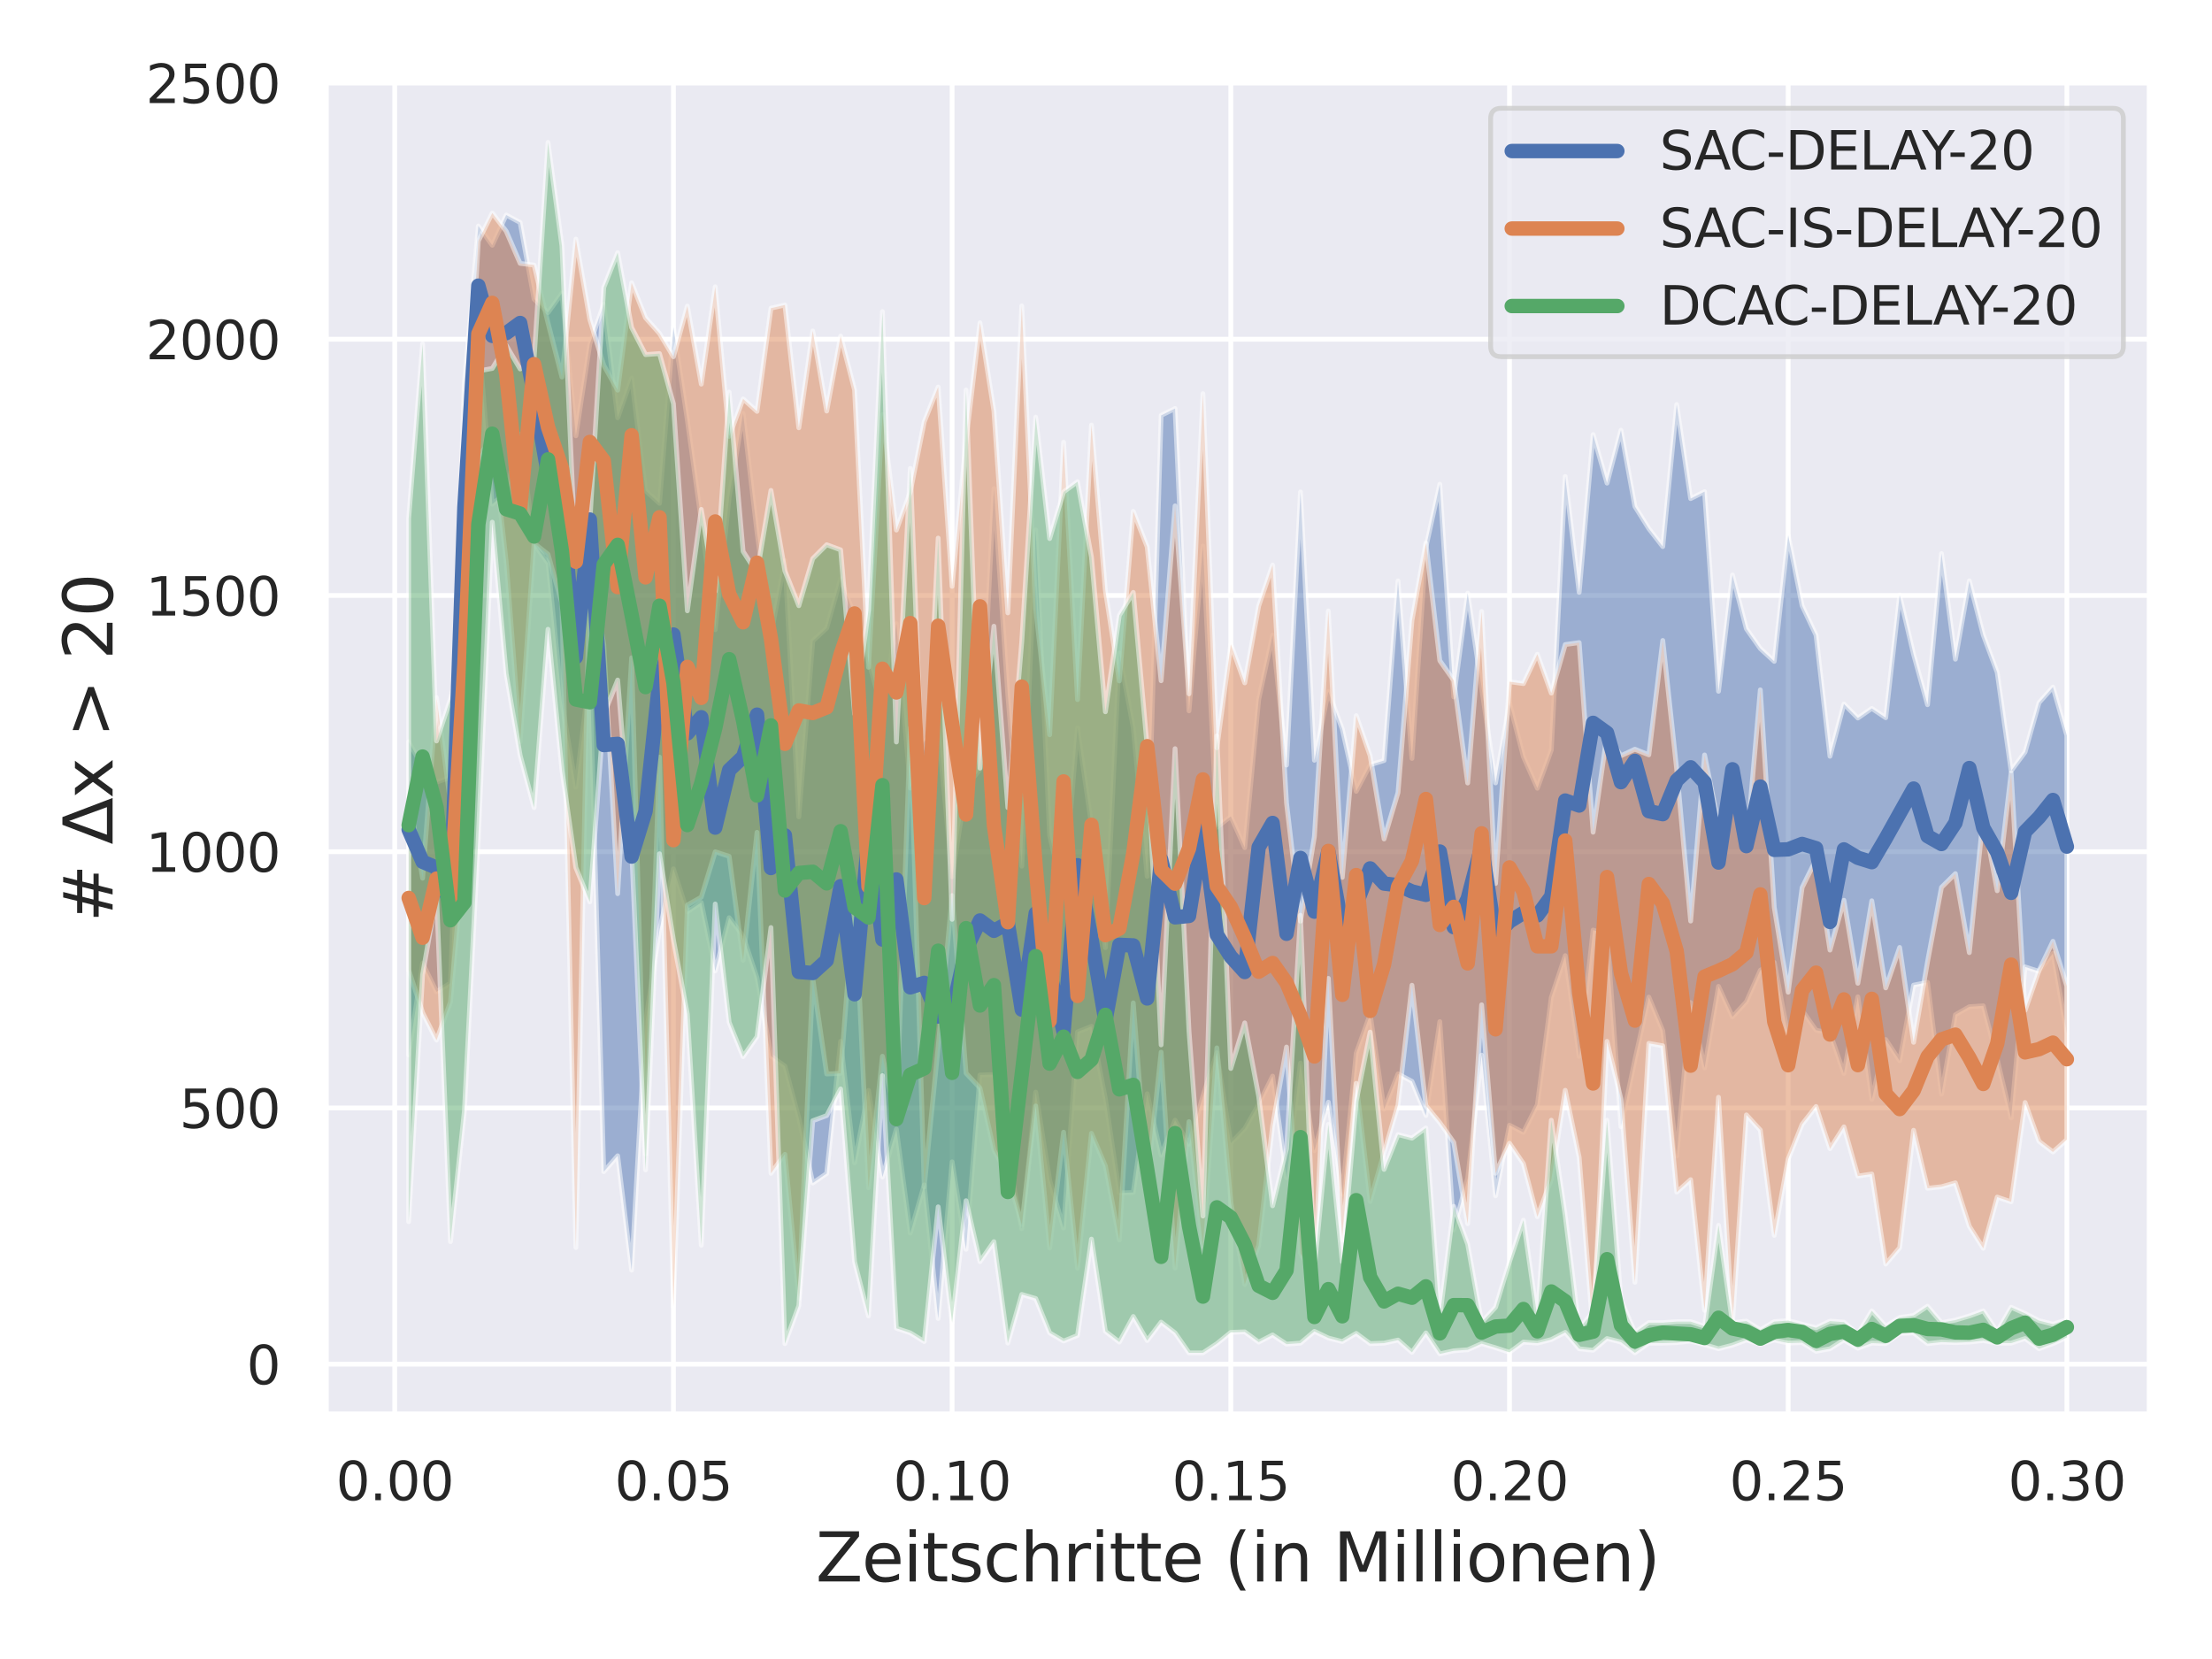 <?xml version="1.0" encoding="utf-8" standalone="no"?>
<!DOCTYPE svg PUBLIC "-//W3C//DTD SVG 1.1//EN"
  "http://www.w3.org/Graphics/SVG/1.1/DTD/svg11.dtd">
<svg xmlns:xlink="http://www.w3.org/1999/xlink" width="460.8pt" height="345.6pt" viewBox="0 0 460.8 345.6" xmlns="http://www.w3.org/2000/svg" version="1.1">
 <defs>
  <style type="text/css">*{stroke-linejoin: round; stroke-linecap: butt}</style>
 </defs>
 <g id="figure_1">
  <g id="patch_1">
   <path d="M 0 345.6 
L 460.8 345.6 
L 460.8 0 
L 0 0 
z
" style="fill: #ffffff"/>
  </g>
  <g id="axes_1">
   <g id="patch_2">
    <path d="M 67.86 294.66 
L 447.84 294.66 
L 447.84 17.055 
L 67.86 17.055 
z
" style="fill: #eaeaf2"/>
   </g>
   <g id="matplotlib.axis_1">
    <g id="xtick_1">
     <g id="line2d_1">
      <path d="M 82.229 294.66 
L 82.229 17.055 
" clip-path="url(#pa37bdca8e1)" style="fill: none; stroke: #ffffff; stroke-linecap: round"/>
     </g>
     <g id="text_1">
      <!-- 0.00 -->
      <g style="fill: #262626" transform="translate(69.983 312.518)scale(0.11 -0.11)">
       <defs>
        <path id="DejaVuSans-30" d="M 2034 4250 
Q 1547 4250 1301 3770 
Q 1056 3291 1056 2328 
Q 1056 1369 1301 889 
Q 1547 409 2034 409 
Q 2525 409 2770 889 
Q 3016 1369 3016 2328 
Q 3016 3291 2770 3770 
Q 2525 4250 2034 4250 
z
M 2034 4750 
Q 2819 4750 3233 4129 
Q 3647 3509 3647 2328 
Q 3647 1150 3233 529 
Q 2819 -91 2034 -91 
Q 1250 -91 836 529 
Q 422 1150 422 2328 
Q 422 3509 836 4129 
Q 1250 4750 2034 4750 
z
" transform="scale(0.016)"/>
        <path id="DejaVuSans-2e" d="M 684 794 
L 1344 794 
L 1344 0 
L 684 0 
L 684 794 
z
" transform="scale(0.016)"/>
       </defs>
       <use xlink:href="#DejaVuSans-30"/>
       <use xlink:href="#DejaVuSans-2e" x="63.623"/>
       <use xlink:href="#DejaVuSans-30" x="95.41"/>
       <use xlink:href="#DejaVuSans-30" x="159.033"/>
      </g>
     </g>
    </g>
    <g id="xtick_2">
     <g id="line2d_2">
      <path d="M 140.286 294.66 
L 140.286 17.055 
" clip-path="url(#pa37bdca8e1)" style="fill: none; stroke: #ffffff; stroke-linecap: round"/>
     </g>
     <g id="text_2">
      <!-- 0.05 -->
      <g style="fill: #262626" transform="translate(128.039 312.518)scale(0.11 -0.11)">
       <defs>
        <path id="DejaVuSans-35" d="M 691 4666 
L 3169 4666 
L 3169 4134 
L 1269 4134 
L 1269 2991 
Q 1406 3038 1543 3061 
Q 1681 3084 1819 3084 
Q 2600 3084 3056 2656 
Q 3513 2228 3513 1497 
Q 3513 744 3044 326 
Q 2575 -91 1722 -91 
Q 1428 -91 1123 -41 
Q 819 9 494 109 
L 494 744 
Q 775 591 1075 516 
Q 1375 441 1709 441 
Q 2250 441 2565 725 
Q 2881 1009 2881 1497 
Q 2881 1984 2565 2268 
Q 2250 2553 1709 2553 
Q 1456 2553 1204 2497 
Q 953 2441 691 2322 
L 691 4666 
z
" transform="scale(0.016)"/>
       </defs>
       <use xlink:href="#DejaVuSans-30"/>
       <use xlink:href="#DejaVuSans-2e" x="63.623"/>
       <use xlink:href="#DejaVuSans-30" x="95.41"/>
       <use xlink:href="#DejaVuSans-35" x="159.033"/>
      </g>
     </g>
    </g>
    <g id="xtick_3">
     <g id="line2d_3">
      <path d="M 198.342 294.66 
L 198.342 17.055 
" clip-path="url(#pa37bdca8e1)" style="fill: none; stroke: #ffffff; stroke-linecap: round"/>
     </g>
     <g id="text_3">
      <!-- 0.10 -->
      <g style="fill: #262626" transform="translate(186.096 312.518)scale(0.11 -0.11)">
       <defs>
        <path id="DejaVuSans-31" d="M 794 531 
L 1825 531 
L 1825 4091 
L 703 3866 
L 703 4441 
L 1819 4666 
L 2450 4666 
L 2450 531 
L 3481 531 
L 3481 0 
L 794 0 
L 794 531 
z
" transform="scale(0.016)"/>
       </defs>
       <use xlink:href="#DejaVuSans-30"/>
       <use xlink:href="#DejaVuSans-2e" x="63.623"/>
       <use xlink:href="#DejaVuSans-31" x="95.41"/>
       <use xlink:href="#DejaVuSans-30" x="159.033"/>
      </g>
     </g>
    </g>
    <g id="xtick_4">
     <g id="line2d_4">
      <path d="M 256.399 294.66 
L 256.399 17.055 
" clip-path="url(#pa37bdca8e1)" style="fill: none; stroke: #ffffff; stroke-linecap: round"/>
     </g>
     <g id="text_4">
      <!-- 0.15 -->
      <g style="fill: #262626" transform="translate(244.152 312.518)scale(0.11 -0.11)">
       <use xlink:href="#DejaVuSans-30"/>
       <use xlink:href="#DejaVuSans-2e" x="63.623"/>
       <use xlink:href="#DejaVuSans-31" x="95.41"/>
       <use xlink:href="#DejaVuSans-35" x="159.033"/>
      </g>
     </g>
    </g>
    <g id="xtick_5">
     <g id="line2d_5">
      <path d="M 314.455 294.66 
L 314.455 17.055 
" clip-path="url(#pa37bdca8e1)" style="fill: none; stroke: #ffffff; stroke-linecap: round"/>
     </g>
     <g id="text_5">
      <!-- 0.20 -->
      <g style="fill: #262626" transform="translate(302.209 312.518)scale(0.11 -0.11)">
       <defs>
        <path id="DejaVuSans-32" d="M 1228 531 
L 3431 531 
L 3431 0 
L 469 0 
L 469 531 
Q 828 903 1448 1529 
Q 2069 2156 2228 2338 
Q 2531 2678 2651 2914 
Q 2772 3150 2772 3378 
Q 2772 3750 2511 3984 
Q 2250 4219 1831 4219 
Q 1534 4219 1204 4116 
Q 875 4013 500 3803 
L 500 4441 
Q 881 4594 1212 4672 
Q 1544 4750 1819 4750 
Q 2544 4750 2975 4387 
Q 3406 4025 3406 3419 
Q 3406 3131 3298 2873 
Q 3191 2616 2906 2266 
Q 2828 2175 2409 1742 
Q 1991 1309 1228 531 
z
" transform="scale(0.016)"/>
       </defs>
       <use xlink:href="#DejaVuSans-30"/>
       <use xlink:href="#DejaVuSans-2e" x="63.623"/>
       <use xlink:href="#DejaVuSans-32" x="95.41"/>
       <use xlink:href="#DejaVuSans-30" x="159.033"/>
      </g>
     </g>
    </g>
    <g id="xtick_6">
     <g id="line2d_6">
      <path d="M 372.512 294.66 
L 372.512 17.055 
" clip-path="url(#pa37bdca8e1)" style="fill: none; stroke: #ffffff; stroke-linecap: round"/>
     </g>
     <g id="text_6">
      <!-- 0.25 -->
      <g style="fill: #262626" transform="translate(360.266 312.518)scale(0.11 -0.11)">
       <use xlink:href="#DejaVuSans-30"/>
       <use xlink:href="#DejaVuSans-2e" x="63.623"/>
       <use xlink:href="#DejaVuSans-32" x="95.41"/>
       <use xlink:href="#DejaVuSans-35" x="159.033"/>
      </g>
     </g>
    </g>
    <g id="xtick_7">
     <g id="line2d_7">
      <path d="M 430.568 294.66 
L 430.568 17.055 
" clip-path="url(#pa37bdca8e1)" style="fill: none; stroke: #ffffff; stroke-linecap: round"/>
     </g>
     <g id="text_7">
      <!-- 0.30 -->
      <g style="fill: #262626" transform="translate(418.322 312.518)scale(0.11 -0.11)">
       <defs>
        <path id="DejaVuSans-33" d="M 2597 2516 
Q 3050 2419 3304 2112 
Q 3559 1806 3559 1356 
Q 3559 666 3084 287 
Q 2609 -91 1734 -91 
Q 1441 -91 1130 -33 
Q 819 25 488 141 
L 488 750 
Q 750 597 1062 519 
Q 1375 441 1716 441 
Q 2309 441 2620 675 
Q 2931 909 2931 1356 
Q 2931 1769 2642 2001 
Q 2353 2234 1838 2234 
L 1294 2234 
L 1294 2753 
L 1863 2753 
Q 2328 2753 2575 2939 
Q 2822 3125 2822 3475 
Q 2822 3834 2567 4026 
Q 2313 4219 1838 4219 
Q 1578 4219 1281 4162 
Q 984 4106 628 3988 
L 628 4550 
Q 988 4650 1302 4700 
Q 1616 4750 1894 4750 
Q 2613 4750 3031 4423 
Q 3450 4097 3450 3541 
Q 3450 3153 3228 2886 
Q 3006 2619 2597 2516 
z
" transform="scale(0.016)"/>
       </defs>
       <use xlink:href="#DejaVuSans-30"/>
       <use xlink:href="#DejaVuSans-2e" x="63.623"/>
       <use xlink:href="#DejaVuSans-33" x="95.41"/>
       <use xlink:href="#DejaVuSans-30" x="159.033"/>
      </g>
     </g>
    </g>
    <g id="text_8">
     <!-- Zeitschritte (in Millionen) -->
     <g style="fill: #262626" transform="translate(169.935 329.444)scale(0.14 -0.14)">
      <defs>
       <path id="DejaVuSans-5a" d="M 359 4666 
L 4025 4666 
L 4025 4184 
L 1075 531 
L 4097 531 
L 4097 0 
L 288 0 
L 288 481 
L 3238 4134 
L 359 4134 
L 359 4666 
z
" transform="scale(0.016)"/>
       <path id="DejaVuSans-65" d="M 3597 1894 
L 3597 1613 
L 953 1613 
Q 991 1019 1311 708 
Q 1631 397 2203 397 
Q 2534 397 2845 478 
Q 3156 559 3463 722 
L 3463 178 
Q 3153 47 2828 -22 
Q 2503 -91 2169 -91 
Q 1331 -91 842 396 
Q 353 884 353 1716 
Q 353 2575 817 3079 
Q 1281 3584 2069 3584 
Q 2775 3584 3186 3129 
Q 3597 2675 3597 1894 
z
M 3022 2063 
Q 3016 2534 2758 2815 
Q 2500 3097 2075 3097 
Q 1594 3097 1305 2825 
Q 1016 2553 972 2059 
L 3022 2063 
z
" transform="scale(0.016)"/>
       <path id="DejaVuSans-69" d="M 603 3500 
L 1178 3500 
L 1178 0 
L 603 0 
L 603 3500 
z
M 603 4863 
L 1178 4863 
L 1178 4134 
L 603 4134 
L 603 4863 
z
" transform="scale(0.016)"/>
       <path id="DejaVuSans-74" d="M 1172 4494 
L 1172 3500 
L 2356 3500 
L 2356 3053 
L 1172 3053 
L 1172 1153 
Q 1172 725 1289 603 
Q 1406 481 1766 481 
L 2356 481 
L 2356 0 
L 1766 0 
Q 1100 0 847 248 
Q 594 497 594 1153 
L 594 3053 
L 172 3053 
L 172 3500 
L 594 3500 
L 594 4494 
L 1172 4494 
z
" transform="scale(0.016)"/>
       <path id="DejaVuSans-73" d="M 2834 3397 
L 2834 2853 
Q 2591 2978 2328 3040 
Q 2066 3103 1784 3103 
Q 1356 3103 1142 2972 
Q 928 2841 928 2578 
Q 928 2378 1081 2264 
Q 1234 2150 1697 2047 
L 1894 2003 
Q 2506 1872 2764 1633 
Q 3022 1394 3022 966 
Q 3022 478 2636 193 
Q 2250 -91 1575 -91 
Q 1294 -91 989 -36 
Q 684 19 347 128 
L 347 722 
Q 666 556 975 473 
Q 1284 391 1588 391 
Q 1994 391 2212 530 
Q 2431 669 2431 922 
Q 2431 1156 2273 1281 
Q 2116 1406 1581 1522 
L 1381 1569 
Q 847 1681 609 1914 
Q 372 2147 372 2553 
Q 372 3047 722 3315 
Q 1072 3584 1716 3584 
Q 2034 3584 2315 3537 
Q 2597 3491 2834 3397 
z
" transform="scale(0.016)"/>
       <path id="DejaVuSans-63" d="M 3122 3366 
L 3122 2828 
Q 2878 2963 2633 3030 
Q 2388 3097 2138 3097 
Q 1578 3097 1268 2742 
Q 959 2388 959 1747 
Q 959 1106 1268 751 
Q 1578 397 2138 397 
Q 2388 397 2633 464 
Q 2878 531 3122 666 
L 3122 134 
Q 2881 22 2623 -34 
Q 2366 -91 2075 -91 
Q 1284 -91 818 406 
Q 353 903 353 1747 
Q 353 2603 823 3093 
Q 1294 3584 2113 3584 
Q 2378 3584 2631 3529 
Q 2884 3475 3122 3366 
z
" transform="scale(0.016)"/>
       <path id="DejaVuSans-68" d="M 3513 2113 
L 3513 0 
L 2938 0 
L 2938 2094 
Q 2938 2591 2744 2837 
Q 2550 3084 2163 3084 
Q 1697 3084 1428 2787 
Q 1159 2491 1159 1978 
L 1159 0 
L 581 0 
L 581 4863 
L 1159 4863 
L 1159 2956 
Q 1366 3272 1645 3428 
Q 1925 3584 2291 3584 
Q 2894 3584 3203 3211 
Q 3513 2838 3513 2113 
z
" transform="scale(0.016)"/>
       <path id="DejaVuSans-72" d="M 2631 2963 
Q 2534 3019 2420 3045 
Q 2306 3072 2169 3072 
Q 1681 3072 1420 2755 
Q 1159 2438 1159 1844 
L 1159 0 
L 581 0 
L 581 3500 
L 1159 3500 
L 1159 2956 
Q 1341 3275 1631 3429 
Q 1922 3584 2338 3584 
Q 2397 3584 2469 3576 
Q 2541 3569 2628 3553 
L 2631 2963 
z
" transform="scale(0.016)"/>
       <path id="DejaVuSans-20" transform="scale(0.016)"/>
       <path id="DejaVuSans-28" d="M 1984 4856 
Q 1566 4138 1362 3434 
Q 1159 2731 1159 2009 
Q 1159 1288 1364 580 
Q 1569 -128 1984 -844 
L 1484 -844 
Q 1016 -109 783 600 
Q 550 1309 550 2009 
Q 550 2706 781 3412 
Q 1013 4119 1484 4856 
L 1984 4856 
z
" transform="scale(0.016)"/>
       <path id="DejaVuSans-6e" d="M 3513 2113 
L 3513 0 
L 2938 0 
L 2938 2094 
Q 2938 2591 2744 2837 
Q 2550 3084 2163 3084 
Q 1697 3084 1428 2787 
Q 1159 2491 1159 1978 
L 1159 0 
L 581 0 
L 581 3500 
L 1159 3500 
L 1159 2956 
Q 1366 3272 1645 3428 
Q 1925 3584 2291 3584 
Q 2894 3584 3203 3211 
Q 3513 2838 3513 2113 
z
" transform="scale(0.016)"/>
       <path id="DejaVuSans-4d" d="M 628 4666 
L 1569 4666 
L 2759 1491 
L 3956 4666 
L 4897 4666 
L 4897 0 
L 4281 0 
L 4281 4097 
L 3078 897 
L 2444 897 
L 1241 4097 
L 1241 0 
L 628 0 
L 628 4666 
z
" transform="scale(0.016)"/>
       <path id="DejaVuSans-6c" d="M 603 4863 
L 1178 4863 
L 1178 0 
L 603 0 
L 603 4863 
z
" transform="scale(0.016)"/>
       <path id="DejaVuSans-6f" d="M 1959 3097 
Q 1497 3097 1228 2736 
Q 959 2375 959 1747 
Q 959 1119 1226 758 
Q 1494 397 1959 397 
Q 2419 397 2687 759 
Q 2956 1122 2956 1747 
Q 2956 2369 2687 2733 
Q 2419 3097 1959 3097 
z
M 1959 3584 
Q 2709 3584 3137 3096 
Q 3566 2609 3566 1747 
Q 3566 888 3137 398 
Q 2709 -91 1959 -91 
Q 1206 -91 779 398 
Q 353 888 353 1747 
Q 353 2609 779 3096 
Q 1206 3584 1959 3584 
z
" transform="scale(0.016)"/>
       <path id="DejaVuSans-29" d="M 513 4856 
L 1013 4856 
Q 1481 4119 1714 3412 
Q 1947 2706 1947 2009 
Q 1947 1309 1714 600 
Q 1481 -109 1013 -844 
L 513 -844 
Q 928 -128 1133 580 
Q 1338 1288 1338 2009 
Q 1338 2731 1133 3434 
Q 928 4138 513 4856 
z
" transform="scale(0.016)"/>
      </defs>
      <use xlink:href="#DejaVuSans-5a"/>
      <use xlink:href="#DejaVuSans-65" x="68.506"/>
      <use xlink:href="#DejaVuSans-69" x="130.029"/>
      <use xlink:href="#DejaVuSans-74" x="157.812"/>
      <use xlink:href="#DejaVuSans-73" x="197.021"/>
      <use xlink:href="#DejaVuSans-63" x="249.121"/>
      <use xlink:href="#DejaVuSans-68" x="304.102"/>
      <use xlink:href="#DejaVuSans-72" x="367.48"/>
      <use xlink:href="#DejaVuSans-69" x="408.594"/>
      <use xlink:href="#DejaVuSans-74" x="436.377"/>
      <use xlink:href="#DejaVuSans-74" x="475.586"/>
      <use xlink:href="#DejaVuSans-65" x="514.795"/>
      <use xlink:href="#DejaVuSans-20" x="576.318"/>
      <use xlink:href="#DejaVuSans-28" x="608.105"/>
      <use xlink:href="#DejaVuSans-69" x="647.119"/>
      <use xlink:href="#DejaVuSans-6e" x="674.902"/>
      <use xlink:href="#DejaVuSans-20" x="738.281"/>
      <use xlink:href="#DejaVuSans-4d" x="770.068"/>
      <use xlink:href="#DejaVuSans-69" x="856.348"/>
      <use xlink:href="#DejaVuSans-6c" x="884.131"/>
      <use xlink:href="#DejaVuSans-6c" x="911.914"/>
      <use xlink:href="#DejaVuSans-69" x="939.697"/>
      <use xlink:href="#DejaVuSans-6f" x="967.48"/>
      <use xlink:href="#DejaVuSans-6e" x="1028.662"/>
      <use xlink:href="#DejaVuSans-65" x="1092.041"/>
      <use xlink:href="#DejaVuSans-6e" x="1153.564"/>
      <use xlink:href="#DejaVuSans-29" x="1216.943"/>
     </g>
    </g>
   </g>
   <g id="matplotlib.axis_2">
    <g id="ytick_1">
     <g id="line2d_8">
      <path d="M 67.86 284.177 
L 447.84 284.177 
" clip-path="url(#pa37bdca8e1)" style="fill: none; stroke: #ffffff; stroke-linecap: round"/>
     </g>
     <g id="text_9">
      <!-- 0 -->
      <g style="fill: #262626" transform="translate(51.361 288.356)scale(0.11 -0.11)">
       <use xlink:href="#DejaVuSans-30"/>
      </g>
     </g>
    </g>
    <g id="ytick_2">
     <g id="line2d_9">
      <path d="M 67.86 230.799 
L 447.84 230.799 
" clip-path="url(#pa37bdca8e1)" style="fill: none; stroke: #ffffff; stroke-linecap: round"/>
     </g>
     <g id="text_10">
      <!-- 500 -->
      <g style="fill: #262626" transform="translate(37.364 234.978)scale(0.11 -0.11)">
       <use xlink:href="#DejaVuSans-35"/>
       <use xlink:href="#DejaVuSans-30" x="63.623"/>
       <use xlink:href="#DejaVuSans-30" x="127.246"/>
      </g>
     </g>
    </g>
    <g id="ytick_3">
     <g id="line2d_10">
      <path d="M 67.86 177.422 
L 447.84 177.422 
" clip-path="url(#pa37bdca8e1)" style="fill: none; stroke: #ffffff; stroke-linecap: round"/>
     </g>
     <g id="text_11">
      <!-- 1000 -->
      <g style="fill: #262626" transform="translate(30.365 181.601)scale(0.11 -0.11)">
       <use xlink:href="#DejaVuSans-31"/>
       <use xlink:href="#DejaVuSans-30" x="63.623"/>
       <use xlink:href="#DejaVuSans-30" x="127.246"/>
       <use xlink:href="#DejaVuSans-30" x="190.869"/>
      </g>
     </g>
    </g>
    <g id="ytick_4">
     <g id="line2d_11">
      <path d="M 67.86 124.045 
L 447.84 124.045 
" clip-path="url(#pa37bdca8e1)" style="fill: none; stroke: #ffffff; stroke-linecap: round"/>
     </g>
     <g id="text_12">
      <!-- 1500 -->
      <g style="fill: #262626" transform="translate(30.365 128.224)scale(0.11 -0.11)">
       <use xlink:href="#DejaVuSans-31"/>
       <use xlink:href="#DejaVuSans-35" x="63.623"/>
       <use xlink:href="#DejaVuSans-30" x="127.246"/>
       <use xlink:href="#DejaVuSans-30" x="190.869"/>
      </g>
     </g>
    </g>
    <g id="ytick_5">
     <g id="line2d_12">
      <path d="M 67.86 70.667 
L 447.84 70.667 
" clip-path="url(#pa37bdca8e1)" style="fill: none; stroke: #ffffff; stroke-linecap: round"/>
     </g>
     <g id="text_13">
      <!-- 2000 -->
      <g style="fill: #262626" transform="translate(30.365 74.846)scale(0.11 -0.11)">
       <use xlink:href="#DejaVuSans-32"/>
       <use xlink:href="#DejaVuSans-30" x="63.623"/>
       <use xlink:href="#DejaVuSans-30" x="127.246"/>
       <use xlink:href="#DejaVuSans-30" x="190.869"/>
      </g>
     </g>
    </g>
    <g id="ytick_6">
     <g id="line2d_13">
      <path d="M 67.86 17.29 
L 447.84 17.29 
" clip-path="url(#pa37bdca8e1)" style="fill: none; stroke: #ffffff; stroke-linecap: round"/>
     </g>
     <g id="text_14">
      <!-- 2500 -->
      <g style="fill: #262626" transform="translate(30.365 21.469)scale(0.11 -0.11)">
       <use xlink:href="#DejaVuSans-32"/>
       <use xlink:href="#DejaVuSans-35" x="63.623"/>
       <use xlink:href="#DejaVuSans-30" x="127.246"/>
       <use xlink:href="#DejaVuSans-30" x="190.869"/>
      </g>
     </g>
    </g>
    <g id="text_15">
     <!-- # Δx &gt; 20 -->
     <g style="fill: #262626" transform="translate(23.453 192.102)rotate(-90)scale(0.14 -0.14)">
      <defs>
       <path id="DejaVuSans-23" d="M 3272 2816 
L 2363 2816 
L 2100 1772 
L 3016 1772 
L 3272 2816 
z
M 2803 4594 
L 2478 3297 
L 3391 3297 
L 3719 4594 
L 4219 4594 
L 3897 3297 
L 4872 3297 
L 4872 2816 
L 3775 2816 
L 3519 1772 
L 4513 1772 
L 4513 1294 
L 3397 1294 
L 3072 0 
L 2572 0 
L 2894 1294 
L 1978 1294 
L 1656 0 
L 1153 0 
L 1478 1294 
L 494 1294 
L 494 1772 
L 1594 1772 
L 1856 2816 
L 850 2816 
L 850 3297 
L 1978 3297 
L 2297 4594 
L 2803 4594 
z
" transform="scale(0.016)"/>
       <path id="DejaVuSans-394" d="M 2188 4044 
L 906 525 
L 3472 525 
L 2188 4044 
z
M 50 0 
L 1831 4666 
L 2547 4666 
L 4325 0 
L 50 0 
z
" transform="scale(0.016)"/>
       <path id="DejaVuSans-78" d="M 3513 3500 
L 2247 1797 
L 3578 0 
L 2900 0 
L 1881 1375 
L 863 0 
L 184 0 
L 1544 1831 
L 300 3500 
L 978 3500 
L 1906 2253 
L 2834 3500 
L 3513 3500 
z
" transform="scale(0.016)"/>
       <path id="DejaVuSans-3e" d="M 678 3150 
L 678 3719 
L 4684 2266 
L 4684 1747 
L 678 294 
L 678 863 
L 3897 2003 
L 678 3150 
z
" transform="scale(0.016)"/>
      </defs>
      <use xlink:href="#DejaVuSans-23"/>
      <use xlink:href="#DejaVuSans-20" x="83.789"/>
      <use xlink:href="#DejaVuSans-394" x="115.576"/>
      <use xlink:href="#DejaVuSans-78" x="183.984"/>
      <use xlink:href="#DejaVuSans-20" x="243.164"/>
      <use xlink:href="#DejaVuSans-3e" x="274.951"/>
      <use xlink:href="#DejaVuSans-20" x="358.74"/>
      <use xlink:href="#DejaVuSans-32" x="390.527"/>
      <use xlink:href="#DejaVuSans-30" x="454.15"/>
     </g>
    </g>
   </g>
   <g id="PolyCollection_1">
    <defs>
     <path id="m945e0d23bb" d="M 85.132 -125.839 
L 85.132 -191.066 
L 88.035 -185.921 
L 90.937 -182.654 
L 93.84 -183.7 
L 96.743 -265.837 
L 99.646 -298.526 
L 102.549 -294.512 
L 105.452 -300.81 
L 108.354 -299.252 
L 111.257 -283.302 
L 114.16 -280.484 
L 117.063 -284.519 
L 119.966 -254.82 
L 122.869 -273.951 
L 125.771 -282.235 
L 128.674 -258.578 
L 131.577 -266.82 
L 134.48 -243.398 
L 137.383 -240.75 
L 140.286 -277.452 
L 143.188 -258.108 
L 146.091 -237.099 
L 148.994 -214.424 
L 151.897 -242.052 
L 154.8 -259.517 
L 157.702 -234.75 
L 160.605 -213.314 
L 163.508 -228.836 
L 166.411 -175.437 
L 169.314 -212.076 
L 172.217 -214.766 
L 175.119 -225.057 
L 178.022 -217.221 
L 180.925 -207.912 
L 183.828 -197.493 
L 186.731 -215.684 
L 189.634 -181.416 
L 192.536 -191.13 
L 195.439 -193.927 
L 198.342 -162.947 
L 201.245 -181.757 
L 204.148 -185.302 
L 207.051 -243.825 
L 209.953 -200.866 
L 212.856 -165.168 
L 215.759 -235.22 
L 218.662 -171.573 
L 221.565 -159.125 
L 224.467 -193.991 
L 227.37 -173.772 
L 230.273 -148.194 
L 233.176 -209.535 
L 236.079 -194.034 
L 238.982 -163.054 
L 241.884 -259.069 
L 244.787 -260.5 
L 247.69 -197.514 
L 250.593 -231.868 
L 253.496 -173.281 
L 256.399 -175.544 
L 259.301 -169.032 
L 262.204 -199.863 
L 265.107 -213.314 
L 268.01 -186.22 
L 270.913 -243.12 
L 273.816 -187.223 
L 276.718 -201.55 
L 279.621 -193.735 
L 282.524 -180.754 
L 285.427 -186.284 
L 288.33 -187.18 
L 291.233 -224.587 
L 294.135 -187.607 
L 297.038 -231.569 
L 299.941 -244.743 
L 302.844 -200.418 
L 305.747 -222.047 
L 308.649 -202.361 
L 311.552 -182.505 
L 314.455 -199.201 
L 317.358 -187.949 
L 320.261 -181.394 
L 323.164 -189.358 
L 326.066 -246.344 
L 328.969 -222.196 
L 331.872 -255.076 
L 334.775 -244.956 
L 337.678 -255.995 
L 340.581 -240.109 
L 343.483 -235.476 
L 346.386 -231.74 
L 349.289 -261.332 
L 352.192 -241.732 
L 355.095 -243.184 
L 357.998 -201.592 
L 360.9 -225.826 
L 363.803 -214.616 
L 366.706 -210.496 
L 369.609 -207.827 
L 372.512 -234.11 
L 375.414 -219.42 
L 378.317 -213.293 
L 381.22 -188.056 
L 384.123 -198.945 
L 387.026 -196.02 
L 389.929 -198.027 
L 392.831 -196.084 
L 395.734 -221.641 
L 398.637 -209.279 
L 401.54 -198.795 
L 404.443 -230.288 
L 407.346 -208.275 
L 410.248 -224.609 
L 413.151 -213.314 
L 416.054 -205.521 
L 418.957 -185.024 
L 421.86 -188.931 
L 424.763 -199.222 
L 427.665 -202.468 
L 430.568 -192.369 
L 430.568 -130.237 
L 430.568 -130.237 
L 427.665 -146.998 
L 424.763 -143.24 
L 421.86 -144.18 
L 418.957 -112.687 
L 416.054 -124.9 
L 413.151 -136.066 
L 410.248 -135.874 
L 407.346 -134.209 
L 404.443 -117.662 
L 401.54 -140.956 
L 398.637 -140.379 
L 395.734 -124.622 
L 392.831 -129.042 
L 389.929 -116.573 
L 387.026 -137.945 
L 384.123 -121.975 
L 381.22 -130.408 
L 378.317 -130.985 
L 375.414 -135.105 
L 372.512 -129.746 
L 369.609 -145.098 
L 366.706 -143.475 
L 363.803 -136.92 
L 360.9 -133.76 
L 357.998 -140.123 
L 355.095 -123.128 
L 352.192 -136.749 
L 349.289 -104.766 
L 346.386 -130.878 
L 343.483 -137.881 
L 340.581 -124.793 
L 337.678 -110.872 
L 334.775 -150.927 
L 331.872 -151.845 
L 328.969 -125.54 
L 326.066 -146.528 
L 323.164 -137.817 
L 320.261 -115.463 
L 317.358 -109.698 
L 314.455 -111.192 
L 311.552 -96.482 
L 308.649 -125.796 
L 305.747 -100.154 
L 302.844 -89.372 
L 299.941 -132.778 
L 297.038 -113.221 
L 294.135 -120.331 
L 291.233 -121.889 
L 288.33 -114.523 
L 285.427 -134.315 
L 282.524 -126.202 
L 279.621 -96.738 
L 276.718 -115.996 
L 273.816 -105.897 
L 270.913 -124.131 
L 268.01 -100.218 
L 265.107 -121.42 
L 262.204 -115.548 
L 259.301 -110.445 
L 256.399 -107.456 
L 253.496 -126.288 
L 250.593 -117.256 
L 247.69 -107.157 
L 244.787 -112.239 
L 241.884 -104.937 
L 238.982 -117.747 
L 236.079 -97.186 
L 233.176 -97.079 
L 230.273 -116.658 
L 227.37 -131.796 
L 224.467 -130.622 
L 221.565 -89.777 
L 218.662 -99.727 
L 215.759 -118.089 
L 212.856 -89.628 
L 209.953 -105.043 
L 207.051 -121.74 
L 204.148 -121.654 
L 201.245 -85.336 
L 198.342 -103.57 
L 195.439 -70.924 
L 192.536 -98.766 
L 189.634 -88.688 
L 186.731 -110.381 
L 183.828 -100.389 
L 180.925 -118.452 
L 178.022 -103.357 
L 175.119 -128.679 
L 172.217 -101.136 
L 169.314 -99.15 
L 166.411 -112.666 
L 163.508 -123.512 
L 160.605 -125.583 
L 157.702 -141.895 
L 154.8 -150.606 
L 151.897 -154.428 
L 148.994 -143.326 
L 146.091 -157.588 
L 143.188 -155.645 
L 140.286 -164.612 
L 137.383 -151.845 
L 134.48 -132.714 
L 131.577 -81.002 
L 128.674 -104.83 
L 125.771 -101.52 
L 122.869 -205.371 
L 119.966 -181.587 
L 117.063 -199.158 
L 114.16 -228.238 
L 111.257 -232.295 
L 108.354 -255.183 
L 105.452 -243.077 
L 102.549 -240.558 
L 99.646 -275.872 
L 96.743 -219.976 
L 93.84 -140.806 
L 90.937 -138.991 
L 88.035 -144.948 
L 85.132 -125.839 
z
" style="stroke: #ffffff; stroke-opacity: 0.5"/>
    </defs>
    <g clip-path="url(#pa37bdca8e1)">
     <use xlink:href="#m945e0d23bb" x="0" y="345.6" style="fill: #4c72b0; fill-opacity: 0.5; stroke: #ffffff; stroke-opacity: 0.5"/>
    </g>
   </g>
   <g id="PolyCollection_2">
    <defs>
     <path id="m11d9ab3a5e" d="M 85.132 -143.582 
L 85.132 -179.9 
L 88.035 -162.648 
L 90.937 -200.29 
L 93.84 -178.363 
L 96.743 -244.657 
L 99.646 -295.387 
L 102.549 -301.216 
L 105.452 -297.437 
L 108.354 -290.733 
L 111.257 -290.391 
L 114.16 -278.328 
L 117.063 -267.054 
L 119.966 -295.793 
L 122.869 -279.075 
L 125.771 -269.51 
L 128.674 -264.321 
L 131.577 -286.697 
L 134.48 -279.395 
L 137.383 -276.15 
L 140.286 -271.282 
L 143.188 -281.851 
L 146.091 -265.581 
L 148.994 -285.865 
L 151.897 -254.692 
L 154.8 -262.507 
L 157.702 -259.902 
L 160.605 -281.402 
L 163.508 -282.064 
L 166.411 -256.486 
L 169.314 -276.662 
L 172.217 -259.966 
L 175.119 -275.595 
L 178.022 -264.364 
L 180.925 -206.588 
L 183.828 -259.261 
L 186.731 -235.177 
L 189.634 -243.163 
L 192.536 -257.724 
L 195.439 -264.983 
L 198.342 -223.456 
L 201.245 -253.859 
L 204.148 -278.37 
L 207.051 -259.966 
L 209.953 -217.926 
L 212.856 -281.872 
L 215.759 -218.78 
L 218.662 -192.54 
L 221.565 -253.475 
L 224.467 -199.863 
L 227.37 -257.062 
L 230.273 -222.58 
L 233.176 -203.749 
L 236.079 -239.085 
L 238.982 -231.676 
L 241.884 -203.791 
L 244.787 -240.216 
L 247.69 -201.059 
L 250.593 -263.596 
L 253.496 -189.807 
L 256.399 -211.392 
L 259.301 -203.343 
L 262.204 -219.356 
L 265.107 -227.897 
L 268.01 -178.298 
L 270.913 -153.702 
L 273.816 -171.359 
L 276.718 -218.331 
L 279.621 -162.819 
L 282.524 -196.532 
L 285.427 -188.163 
L 288.33 -170.826 
L 291.233 -180.498 
L 294.135 -216.346 
L 297.038 -232.487 
L 299.941 -207.976 
L 302.844 -203.856 
L 305.747 -182.483 
L 308.649 -218.225 
L 311.552 -161.559 
L 314.455 -203.599 
L 317.358 -203.194 
L 320.261 -209.321 
L 323.164 -201.208 
L 326.066 -211.328 
L 328.969 -211.734 
L 331.872 -172.235 
L 334.775 -192.625 
L 337.678 -188.163 
L 340.581 -189.529 
L 343.483 -188.355 
L 346.386 -212.182 
L 349.289 -185.323 
L 352.192 -153.724 
L 355.095 -188.333 
L 357.998 -173.943 
L 360.9 -183.7 
L 363.803 -168.84 
L 366.706 -201.891 
L 369.609 -156.606 
L 372.512 -138.906 
L 375.414 -160.705 
L 378.317 -166.577 
L 381.22 -147.681 
L 384.123 -158.058 
L 387.026 -140.763 
L 389.929 -157.951 
L 392.831 -139.803 
L 395.734 -148.236 
L 398.637 -128.465 
L 401.54 -145.247 
L 404.443 -160.748 
L 407.346 -163.609 
L 410.248 -147.147 
L 413.151 -175.566 
L 416.054 -160.043 
L 418.957 -184.597 
L 421.86 -135.127 
L 424.763 -143.432 
L 427.665 -149.517 
L 430.568 -140.144 
L 430.568 -108.203 
L 430.568 -108.203 
L 427.665 -105.62 
L 424.763 -107.84 
L 421.86 -115.932 
L 418.957 -95.243 
L 416.054 -96.225 
L 413.151 -85.55 
L 410.248 -90.14 
L 407.346 -99.193 
L 404.443 -98.382 
L 401.54 -98.062 
L 398.637 -110.146 
L 395.734 -85.678 
L 392.831 -82.262 
L 389.929 -101.029 
L 387.026 -100.602 
L 384.123 -110.851 
L 381.22 -106.303 
L 378.317 -115.1 
L 375.414 -111.385 
L 372.512 -104.125 
L 369.609 -88.24 
L 366.706 -110.189 
L 363.803 -113.349 
L 360.9 -69.836 
L 357.998 -117.021 
L 355.095 -72.633 
L 352.192 -99.855 
L 349.289 -97.25 
L 346.386 -127.739 
L 343.483 -128.252 
L 340.581 -78.461 
L 337.678 -116.616 
L 334.775 -128.657 
L 331.872 -67.999 
L 328.969 -104.51 
L 326.066 -118.473 
L 323.164 -99.855 
L 320.261 -92.126 
L 317.358 -103.186 
L 314.455 -107.435 
L 311.552 -101.179 
L 308.649 -136.28 
L 305.747 -90.674 
L 302.844 -107.627 
L 299.941 -111.726 
L 297.038 -115.27 
L 294.135 -140.358 
L 291.233 -115.42 
L 288.33 -105.492 
L 285.427 -95.307 
L 282.524 -119.925 
L 279.621 -87.322 
L 276.718 -141.788 
L 273.816 -79.444 
L 270.913 -84.482 
L 268.01 -127.483 
L 265.107 -111.086 
L 262.204 -86.169 
L 259.301 -78.013 
L 256.399 -95.222 
L 253.496 -127.312 
L 250.593 -85.956 
L 247.69 -111.94 
L 244.787 -81.429 
L 241.884 -126.416 
L 238.982 -99.236 
L 236.079 -136.685 
L 233.176 -87.279 
L 230.273 -102.716 
L 227.37 -109.506 
L 224.467 -81.408 
L 221.565 -109.741 
L 218.662 -85.614 
L 215.759 -115.206 
L 212.856 -90.503 
L 209.953 -100.709 
L 207.051 -105.983 
L 204.148 -118.943 
L 201.245 -122.039 
L 198.342 -159.04 
L 195.439 -127.547 
L 192.536 -98.339 
L 189.634 -194.013 
L 186.731 -112.473 
L 183.828 -125.562 
L 180.925 -98.168 
L 178.022 -159.744 
L 175.119 -121.996 
L 172.217 -121.868 
L 169.314 -141.767 
L 166.411 -75.109 
L 163.508 -105.129 
L 160.605 -101.179 
L 157.702 -172.213 
L 154.8 -145.546 
L 151.897 -167.217 
L 148.994 -168.157 
L 146.091 -158.698 
L 143.188 -157.076 
L 140.286 -73.423 
L 137.383 -187.885 
L 134.48 -105.214 
L 131.577 -208.574 
L 128.674 -159.424 
L 125.771 -211.35 
L 122.869 -228.858 
L 119.966 -85.721 
L 117.063 -219.847 
L 114.16 -230.139 
L 111.257 -232.444 
L 108.354 -191.088 
L 105.452 -228.559 
L 102.549 -254.372 
L 99.646 -250.486 
L 96.743 -168.541 
L 93.84 -136.856 
L 90.937 -128.914 
L 88.035 -134.657 
L 85.132 -143.582 
z
" style="stroke: #ffffff; stroke-opacity: 0.5"/>
    </defs>
    <g clip-path="url(#pa37bdca8e1)">
     <use xlink:href="#m11d9ab3a5e" x="0" y="345.6" style="fill: #dd8452; fill-opacity: 0.5; stroke: #ffffff; stroke-opacity: 0.5"/>
    </g>
   </g>
   <g id="PolyCollection_3">
    <defs>
     <path id="mfd009ae3e8" d="M 85.132 -91.101 
L 85.132 -237.569 
L 88.035 -273.972 
L 90.937 -191.237 
L 93.84 -199.991 
L 96.743 -211.627 
L 99.646 -268.314 
L 102.549 -268.848 
L 105.452 -273.652 
L 108.354 -268.741 
L 111.257 -270.769 
L 114.16 -315.927 
L 117.063 -294.362 
L 119.966 -227.641 
L 122.869 -236.715 
L 125.771 -285.715 
L 128.674 -292.974 
L 131.577 -277.388 
L 134.48 -271.73 
L 137.383 -271.944 
L 140.286 -261.482 
L 143.188 -218.353 
L 146.091 -239.49 
L 148.994 -222.41 
L 151.897 -263.937 
L 154.8 -230.736 
L 157.702 -226.253 
L 160.605 -243.44 
L 163.508 -226.68 
L 166.411 -219.42 
L 169.314 -229.242 
L 172.217 -232.124 
L 175.119 -231.057 
L 178.022 -196.895 
L 180.925 -218.566 
L 183.828 -280.698 
L 186.731 -191.024 
L 189.634 -248.031 
L 192.536 -172.769 
L 195.439 -233.512 
L 198.342 -154.086 
L 201.245 -264.364 
L 204.148 -185.579 
L 207.051 -215.15 
L 209.953 -177.359 
L 212.856 -211.948 
L 215.759 -258.706 
L 218.662 -233.405 
L 221.565 -243.12 
L 224.467 -245.255 
L 227.37 -229.562 
L 230.273 -197.322 
L 233.176 -217.392 
L 236.079 -222.196 
L 238.982 -190.063 
L 241.884 -127.932 
L 244.787 -189.636 
L 247.69 -130.814 
L 250.593 -92.275 
L 253.496 -192.305 
L 256.399 -123.021 
L 259.301 -132.522 
L 262.204 -117.256 
L 265.107 -94.411 
L 268.01 -106.367 
L 270.913 -154.941 
L 273.816 -81.493 
L 276.718 -111.385 
L 279.621 -82.774 
L 282.524 -116.189 
L 285.427 -130.6 
L 288.33 -101.99 
L 291.233 -109.249 
L 294.135 -108.502 
L 297.038 -110.637 
L 299.941 -71.352 
L 302.844 -94.304 
L 305.747 -86.404 
L 308.649 -70.177 
L 311.552 -73.273 
L 314.455 -82.774 
L 317.358 -91.421 
L 320.261 -71.138 
L 323.164 -112.239 
L 326.066 -92.382 
L 328.969 -68.789 
L 331.872 -72.312 
L 334.775 -112.239 
L 337.678 -74.768 
L 340.581 -68.042 
L 343.483 -70.07 
L 346.386 -70.07 
L 349.289 -70.284 
L 352.192 -70.284 
L 355.095 -69.323 
L 357.998 -90.354 
L 360.9 -70.07 
L 363.803 -70.391 
L 366.706 -68.576 
L 369.609 -70.284 
L 372.512 -70.497 
L 375.414 -69.75 
L 378.317 -69.003 
L 381.22 -70.391 
L 384.123 -70.177 
L 387.026 -67.722 
L 389.929 -72.526 
L 392.831 -69.323 
L 395.734 -71.138 
L 398.637 -71.565 
L 401.54 -73.487 
L 404.443 -70.07 
L 407.346 -70.604 
L 410.248 -71.458 
L 413.151 -72.526 
L 416.054 -68.256 
L 418.957 -73.273 
L 421.86 -71.992 
L 424.763 -70.497 
L 427.665 -69.75 
L 430.568 -70.711 
L 430.568 -66.975 
L 430.568 -66.975 
L 427.665 -65.694 
L 424.763 -64.626 
L 421.86 -66.761 
L 418.957 -65.8 
L 416.054 -65.8 
L 413.151 -66.334 
L 410.248 -66.014 
L 407.346 -65.907 
L 404.443 -66.014 
L 401.54 -65.694 
L 398.637 -67.935 
L 395.734 -67.829 
L 392.831 -65.694 
L 389.929 -65.8 
L 387.026 -64.733 
L 384.123 -66.441 
L 381.22 -64.626 
L 378.317 -64.092 
L 375.414 -65.907 
L 372.512 -65.8 
L 369.609 -66.441 
L 366.706 -65.587 
L 363.803 -66.441 
L 360.9 -65.373 
L 357.998 -64.626 
L 355.095 -65.48 
L 352.192 -66.227 
L 349.289 -65.907 
L 346.386 -65.8 
L 343.483 -65.8 
L 340.581 -63.772 
L 337.678 -66.014 
L 334.775 -66.761 
L 331.872 -64.306 
L 328.969 -64.626 
L 326.066 -68.042 
L 323.164 -66.548 
L 320.261 -65.8 
L 317.358 -66.014 
L 314.455 -63.879 
L 311.552 -64.839 
L 308.649 -65.694 
L 305.747 -64.412 
L 302.844 -64.199 
L 299.941 -63.558 
L 297.038 -67.935 
L 294.135 -63.879 
L 291.233 -66.441 
L 288.33 -65.8 
L 285.427 -65.694 
L 282.524 -67.829 
L 279.621 -66.121 
L 276.718 -66.868 
L 273.816 -68.256 
L 270.913 -65.8 
L 268.01 -65.587 
L 265.107 -67.508 
L 262.204 -66.014 
L 259.301 -68.149 
L 256.399 -68.042 
L 253.496 -65.694 
L 250.593 -63.772 
L 247.69 -63.772 
L 244.787 -67.935 
L 241.884 -70.177 
L 238.982 -66.334 
L 236.079 -71.352 
L 233.176 -66.014 
L 230.273 -68.256 
L 227.37 -87.471 
L 224.467 -67.402 
L 221.565 -66.227 
L 218.662 -67.935 
L 215.759 -75.088 
L 212.856 -75.942 
L 209.953 -65.8 
L 207.051 -86.938 
L 204.148 -82.774 
L 201.245 -95.478 
L 198.342 -70.07 
L 195.439 -94.197 
L 192.536 -66.121 
L 189.634 -67.935 
L 186.731 -68.896 
L 183.828 -121.526 
L 180.925 -71.458 
L 178.022 -82.774 
L 175.119 -118.751 
L 172.217 -113.199 
L 169.314 -112.132 
L 166.411 -73.593 
L 163.508 -65.694 
L 160.605 -152.378 
L 157.702 -129.64 
L 154.8 -125.476 
L 151.897 -132.629 
L 148.994 -157.289 
L 146.091 -86.19 
L 143.188 -134.337 
L 140.286 -149.816 
L 137.383 -167.751 
L 134.48 -101.883 
L 131.577 -168.819 
L 128.674 -203.941 
L 125.771 -196.682 
L 122.869 -157.716 
L 119.966 -164.869 
L 117.063 -185.152 
L 114.16 -214.51 
L 111.257 -177.359 
L 108.354 -188.248 
L 105.452 -205.222 
L 102.549 -236.821 
L 99.646 -171.167 
L 96.743 -114.16 
L 93.84 -86.938 
L 90.937 -159.211 
L 88.035 -142.557 
L 85.132 -91.101 
z
" style="stroke: #ffffff; stroke-opacity: 0.5"/>
    </defs>
    <g clip-path="url(#pa37bdca8e1)">
     <use xlink:href="#mfd009ae3e8" x="0" y="345.6" style="fill: #55a868; fill-opacity: 0.5; stroke: #ffffff; stroke-opacity: 0.5"/>
    </g>
   </g>
   <g id="line2d_14">
    <path d="M 85.132 172.823 
L 88.035 179.527 
L 90.937 180.744 
L 93.84 188.413 
L 96.743 105.678 
L 99.646 59.505 
L 102.549 69.967 
L 105.452 69.399 
L 108.354 67.281 
L 111.257 82.192 
L 114.16 98.842 
L 117.063 105.222 
L 119.966 136.906 
L 122.869 108.232 
L 125.771 155.204 
L 128.674 154.965 
L 131.577 178.438 
L 134.48 168.984 
L 137.383 141.599 
L 140.286 132.188 
L 143.188 152.779 
L 146.091 149.422 
L 148.994 172.404 
L 151.897 160.427 
L 154.8 157.659 
L 157.702 148.876 
L 160.605 180.825 
L 163.508 174.014 
L 166.411 202.471 
L 169.314 202.697 
L 172.217 200.071 
L 175.119 184.609 
L 178.022 207.125 
L 180.925 174.172 
L 183.828 195.715 
L 186.731 183.208 
L 189.634 205.682 
L 192.536 204.751 
L 195.439 211.75 
L 198.342 210.682 
L 201.245 197.812 
L 204.148 191.753 
L 207.051 193.905 
L 209.953 192.329 
L 212.856 210.319 
L 215.759 190.262 
L 218.662 202.501 
L 221.565 214.927 
L 224.467 180.244 
L 227.37 195.587 
L 230.273 212.668 
L 233.176 196.826 
L 236.079 196.949 
L 238.982 207.996 
L 241.884 179.04 
L 244.787 191.099 
L 247.69 190.8 
L 250.593 172.836 
L 253.496 194.716 
L 256.399 199.29 
L 259.301 202.488 
L 262.204 176.478 
L 265.107 171.435 
L 268.01 194.524 
L 270.913 178.729 
L 273.816 189.908 
L 276.718 177.354 
L 279.621 193.179 
L 282.524 188.409 
L 285.427 180.902 
L 288.33 184.066 
L 291.233 184.399 
L 294.135 185.71 
L 297.038 186.406 
L 299.941 177.388 
L 302.844 193.14 
L 305.747 187.231 
L 308.649 176.256 
L 311.552 195.122 
L 314.455 191.97 
L 317.358 190.16 
L 320.261 190.698 
L 323.164 186.744 
L 326.066 166.768 
L 328.969 167.805 
L 331.872 150.584 
L 334.775 152.676 
L 337.678 162.942 
L 340.581 158.505 
L 343.483 168.988 
L 346.386 169.603 
L 349.289 162.57 
L 352.192 159.846 
L 355.095 162.972 
L 357.998 179.681 
L 360.9 160.256 
L 363.803 176.26 
L 366.706 163.86 
L 369.609 177.046 
L 372.512 176.931 
L 375.414 175.808 
L 378.317 176.696 
L 381.22 192.052 
L 384.123 176.948 
L 387.026 178.694 
L 389.929 179.604 
L 392.831 174.655 
L 395.734 169.441 
L 398.637 164.274 
L 401.54 174.181 
L 404.443 175.821 
L 407.346 171.435 
L 410.248 159.995 
L 413.151 172.443 
L 416.054 177.55 
L 418.957 185.996 
L 421.86 173.246 
L 424.763 170.274 
L 427.665 166.652 
L 430.568 176.363 
" clip-path="url(#pa37bdca8e1)" style="fill: none; stroke: #4c72b0; stroke-width: 3; stroke-linecap: round"/>
   </g>
   <g id="line2d_15">
    <path d="M 85.132 187.06 
L 88.035 195.344 
L 90.937 183.024 
L 93.84 187 
L 96.743 138.371 
L 99.646 69.54 
L 102.549 63.096 
L 105.452 77.944 
L 108.354 105.909 
L 111.257 75.855 
L 114.16 88.973 
L 117.063 97.569 
L 119.966 117.016 
L 122.869 92.065 
L 125.771 95.964 
L 128.674 122.307 
L 131.577 90.669 
L 134.48 120.274 
L 137.383 107.762 
L 140.286 175.022 
L 143.188 138.926 
L 146.091 145.378 
L 148.994 108.638 
L 151.897 123.758 
L 154.8 129.63 
L 157.702 117.221 
L 160.605 133.063 
L 163.508 154.956 
L 166.411 148 
L 169.314 148.534 
L 172.217 147.36 
L 175.119 136.321 
L 178.022 127.798 
L 180.925 184.703 
L 183.828 139.31 
L 186.731 144.251 
L 189.634 129.796 
L 192.536 187.09 
L 195.439 130.36 
L 198.342 150.725 
L 201.245 169.676 
L 204.148 126.312 
L 207.051 171.943 
L 209.953 192.116 
L 212.856 143.034 
L 215.759 180.642 
L 218.662 212.694 
L 221.565 162.784 
L 224.467 207.467 
L 227.37 171.815 
L 230.273 194.819 
L 233.176 193.456 
L 236.079 177.802 
L 238.982 155.443 
L 241.884 181.227 
L 244.787 184.092 
L 247.69 176.764 
L 250.593 162.369 
L 253.496 184.656 
L 256.399 188.93 
L 259.301 195.318 
L 262.204 202.424 
L 265.107 200.613 
L 268.01 204.747 
L 270.913 211.618 
L 273.816 220.085 
L 276.718 177.264 
L 279.621 207.241 
L 282.524 182.29 
L 285.427 210.597 
L 288.33 200.891 
L 291.233 184.758 
L 294.135 179.339 
L 297.038 166.448 
L 299.941 192.684 
L 302.844 188.913 
L 305.747 200.69 
L 308.649 173.6 
L 311.552 214.423 
L 314.455 180.697 
L 317.358 185.663 
L 320.261 197.133 
L 323.164 197.133 
L 326.066 175.095 
L 328.969 206.826 
L 331.872 225.709 
L 334.775 182.7 
L 337.678 202.753 
L 340.581 212.613 
L 343.483 184.152 
L 346.386 188.17 
L 349.289 198.162 
L 352.192 221.994 
L 355.095 203.444 
L 357.998 202.236 
L 360.9 200.878 
L 363.803 198.444 
L 366.706 186.321 
L 369.609 212.847 
L 372.512 221.909 
L 375.414 206.314 
L 378.317 202.62 
L 381.22 215.512 
L 384.123 208.197 
L 387.026 221.887 
L 389.929 208.078 
L 392.831 227.861 
L 395.734 231.038 
L 398.637 227.212 
L 401.54 220.115 
L 404.443 216.533 
L 407.346 215.538 
L 410.248 220.32 
L 413.151 225.807 
L 416.054 217.425 
L 418.957 200.951 
L 421.86 219.227 
L 424.763 218.565 
L 427.665 217.203 
L 430.568 220.658 
" clip-path="url(#pa37bdca8e1)" style="fill: none; stroke: #dd8452; stroke-width: 3; stroke-linecap: round"/>
   </g>
   <g id="line2d_16">
    <path d="M 85.132 171.892 
L 88.035 157.608 
L 90.937 168.134 
L 93.84 191.706 
L 96.743 188.012 
L 99.646 109.227 
L 102.549 90.353 
L 105.452 106.067 
L 108.354 106.985 
L 111.257 111.768 
L 114.16 95.69 
L 117.063 114.864 
L 119.966 145.716 
L 122.869 146.292 
L 125.771 117.575 
L 128.674 113.497 
L 131.577 128.101 
L 134.48 143.132 
L 137.383 126.18 
L 140.286 142.214 
L 143.188 171.871 
L 146.091 163.159 
L 148.994 151.694 
L 151.897 137.325 
L 154.8 150.114 
L 157.702 165.722 
L 160.605 151.118 
L 163.508 185.514 
L 166.411 181.863 
L 169.314 181.607 
L 172.217 184.019 
L 175.119 173.152 
L 178.022 188.994 
L 180.925 191.129 
L 183.828 163.565 
L 186.731 233.127 
L 189.634 223.882 
L 192.536 222.558 
L 195.439 198.047 
L 198.342 223.497 
L 201.245 193.35 
L 204.148 209.47 
L 207.051 205.221 
L 209.953 248.307 
L 212.856 223.732 
L 215.759 199.179 
L 218.662 221.576 
L 221.565 215.96 
L 224.467 223.305 
L 227.37 220.743 
L 230.273 211.413 
L 233.176 226.935 
L 236.079 225.995 
L 238.982 243.567 
L 241.884 261.822 
L 244.787 236.052 
L 247.69 255.417 
L 250.593 270.106 
L 253.496 251.51 
L 256.399 253.602 
L 259.301 259.239 
L 262.204 267.843 
L 265.107 269.316 
L 268.01 264.641 
L 270.913 236.884 
L 273.816 274.355 
L 276.718 268.548 
L 279.621 274.206 
L 282.524 250.015 
L 285.427 266.071 
L 288.33 271.11 
L 291.233 269.509 
L 294.135 270.341 
L 297.038 267.971 
L 299.941 277.771 
L 302.844 271.879 
L 305.747 271.9 
L 308.649 277.601 
L 311.552 276.341 
L 314.455 276.149 
L 317.358 272.69 
L 320.261 277.344 
L 323.164 269.039 
L 326.066 271.067 
L 328.969 278.07 
L 331.872 277.408 
L 334.775 262.313 
L 337.678 276.085 
L 340.581 279.458 
L 343.483 278.177 
L 346.386 277.601 
L 349.289 277.793 
L 352.192 277.964 
L 355.095 278.732 
L 357.998 274.505 
L 360.9 276.747 
L 363.803 277.344 
L 366.706 278.86 
L 369.609 277.451 
L 372.512 277.067 
L 375.414 277.472 
L 378.317 279.33 
L 381.22 277.878 
L 384.123 277.387 
L 387.026 279.052 
L 389.929 276.853 
L 392.831 278.284 
L 395.734 276.213 
L 398.637 276.063 
L 401.54 276.853 
L 404.443 276.939 
L 407.346 277.558 
L 410.248 277.643 
L 413.151 277.024 
L 416.054 278.604 
L 418.957 276.704 
L 421.86 275.53 
L 424.763 278.86 
L 427.665 278.049 
L 430.568 276.469 
" clip-path="url(#pa37bdca8e1)" style="fill: none; stroke: #55a868; stroke-width: 3; stroke-linecap: round"/>
   </g>
   <g id="patch_3">
    <path d="M 67.86 294.66 
L 67.86 17.055 
" style="fill: none; stroke: #ffffff; stroke-width: 1.25; stroke-linejoin: miter; stroke-linecap: square"/>
   </g>
   <g id="patch_4">
    <path d="M 447.84 294.66 
L 447.84 17.055 
" style="fill: none; stroke: #ffffff; stroke-width: 1.25; stroke-linejoin: miter; stroke-linecap: square"/>
   </g>
   <g id="patch_5">
    <path d="M 67.86 294.66 
L 447.84 294.66 
" style="fill: none; stroke: #ffffff; stroke-width: 1.25; stroke-linejoin: miter; stroke-linecap: square"/>
   </g>
   <g id="patch_6">
    <path d="M 67.86 17.055 
L 447.84 17.055 
" style="fill: none; stroke: #ffffff; stroke-width: 1.25; stroke-linejoin: miter; stroke-linecap: square"/>
   </g>
   <g id="legend_1">
    <g id="patch_7">
     <path d="M 312.724 74.293 
L 440.14 74.293 
Q 442.34 74.293 442.34 72.093 
L 442.34 24.755 
Q 442.34 22.555 440.14 22.555 
L 312.724 22.555 
Q 310.524 22.555 310.524 24.755 
L 310.524 72.093 
Q 310.524 74.293 312.724 74.293 
z
" style="fill: #eaeaf2; opacity: 0.8; stroke: #cccccc; stroke-linejoin: miter"/>
    </g>
    <g id="line2d_17">
     <path d="M 314.924 31.463 
L 325.924 31.463 
L 336.924 31.463 
" style="fill: none; stroke: #4c72b0; stroke-width: 3; stroke-linecap: round"/>
    </g>
    <g id="text_16">
     <!-- SAC-DELAY-20 -->
     <g style="fill: #262626" transform="translate(345.724 35.313)scale(0.11 -0.11)">
      <defs>
       <path id="DejaVuSans-53" d="M 3425 4513 
L 3425 3897 
Q 3066 4069 2747 4153 
Q 2428 4238 2131 4238 
Q 1616 4238 1336 4038 
Q 1056 3838 1056 3469 
Q 1056 3159 1242 3001 
Q 1428 2844 1947 2747 
L 2328 2669 
Q 3034 2534 3370 2195 
Q 3706 1856 3706 1288 
Q 3706 609 3251 259 
Q 2797 -91 1919 -91 
Q 1588 -91 1214 -16 
Q 841 59 441 206 
L 441 856 
Q 825 641 1194 531 
Q 1563 422 1919 422 
Q 2459 422 2753 634 
Q 3047 847 3047 1241 
Q 3047 1584 2836 1778 
Q 2625 1972 2144 2069 
L 1759 2144 
Q 1053 2284 737 2584 
Q 422 2884 422 3419 
Q 422 4038 858 4394 
Q 1294 4750 2059 4750 
Q 2388 4750 2728 4690 
Q 3069 4631 3425 4513 
z
" transform="scale(0.016)"/>
       <path id="DejaVuSans-41" d="M 2188 4044 
L 1331 1722 
L 3047 1722 
L 2188 4044 
z
M 1831 4666 
L 2547 4666 
L 4325 0 
L 3669 0 
L 3244 1197 
L 1141 1197 
L 716 0 
L 50 0 
L 1831 4666 
z
" transform="scale(0.016)"/>
       <path id="DejaVuSans-43" d="M 4122 4306 
L 4122 3641 
Q 3803 3938 3442 4084 
Q 3081 4231 2675 4231 
Q 1875 4231 1450 3742 
Q 1025 3253 1025 2328 
Q 1025 1406 1450 917 
Q 1875 428 2675 428 
Q 3081 428 3442 575 
Q 3803 722 4122 1019 
L 4122 359 
Q 3791 134 3420 21 
Q 3050 -91 2638 -91 
Q 1578 -91 968 557 
Q 359 1206 359 2328 
Q 359 3453 968 4101 
Q 1578 4750 2638 4750 
Q 3056 4750 3426 4639 
Q 3797 4528 4122 4306 
z
" transform="scale(0.016)"/>
       <path id="DejaVuSans-2d" d="M 313 2009 
L 1997 2009 
L 1997 1497 
L 313 1497 
L 313 2009 
z
" transform="scale(0.016)"/>
       <path id="DejaVuSans-44" d="M 1259 4147 
L 1259 519 
L 2022 519 
Q 2988 519 3436 956 
Q 3884 1394 3884 2338 
Q 3884 3275 3436 3711 
Q 2988 4147 2022 4147 
L 1259 4147 
z
M 628 4666 
L 1925 4666 
Q 3281 4666 3915 4102 
Q 4550 3538 4550 2338 
Q 4550 1131 3912 565 
Q 3275 0 1925 0 
L 628 0 
L 628 4666 
z
" transform="scale(0.016)"/>
       <path id="DejaVuSans-45" d="M 628 4666 
L 3578 4666 
L 3578 4134 
L 1259 4134 
L 1259 2753 
L 3481 2753 
L 3481 2222 
L 1259 2222 
L 1259 531 
L 3634 531 
L 3634 0 
L 628 0 
L 628 4666 
z
" transform="scale(0.016)"/>
       <path id="DejaVuSans-4c" d="M 628 4666 
L 1259 4666 
L 1259 531 
L 3531 531 
L 3531 0 
L 628 0 
L 628 4666 
z
" transform="scale(0.016)"/>
       <path id="DejaVuSans-59" d="M -13 4666 
L 666 4666 
L 1959 2747 
L 3244 4666 
L 3922 4666 
L 2272 2222 
L 2272 0 
L 1638 0 
L 1638 2222 
L -13 4666 
z
" transform="scale(0.016)"/>
      </defs>
      <use xlink:href="#DejaVuSans-53"/>
      <use xlink:href="#DejaVuSans-41" x="65.352"/>
      <use xlink:href="#DejaVuSans-43" x="132.01"/>
      <use xlink:href="#DejaVuSans-2d" x="201.834"/>
      <use xlink:href="#DejaVuSans-44" x="237.918"/>
      <use xlink:href="#DejaVuSans-45" x="314.92"/>
      <use xlink:href="#DejaVuSans-4c" x="378.104"/>
      <use xlink:href="#DejaVuSans-41" x="436.066"/>
      <use xlink:href="#DejaVuSans-59" x="496.725"/>
      <use xlink:href="#DejaVuSans-2d" x="545.934"/>
      <use xlink:href="#DejaVuSans-32" x="582.018"/>
      <use xlink:href="#DejaVuSans-30" x="645.641"/>
     </g>
    </g>
    <g id="line2d_18">
     <path d="M 314.924 47.609 
L 325.924 47.609 
L 336.924 47.609 
" style="fill: none; stroke: #dd8452; stroke-width: 3; stroke-linecap: round"/>
    </g>
    <g id="text_17">
     <!-- SAC-IS-DELAY-20 -->
     <g style="fill: #262626" transform="translate(345.724 51.459)scale(0.11 -0.11)">
      <defs>
       <path id="DejaVuSans-49" d="M 628 4666 
L 1259 4666 
L 1259 0 
L 628 0 
L 628 4666 
z
" transform="scale(0.016)"/>
      </defs>
      <use xlink:href="#DejaVuSans-53"/>
      <use xlink:href="#DejaVuSans-41" x="65.352"/>
      <use xlink:href="#DejaVuSans-43" x="132.01"/>
      <use xlink:href="#DejaVuSans-2d" x="201.834"/>
      <use xlink:href="#DejaVuSans-49" x="237.918"/>
      <use xlink:href="#DejaVuSans-53" x="267.41"/>
      <use xlink:href="#DejaVuSans-2d" x="330.887"/>
      <use xlink:href="#DejaVuSans-44" x="366.971"/>
      <use xlink:href="#DejaVuSans-45" x="443.973"/>
      <use xlink:href="#DejaVuSans-4c" x="507.156"/>
      <use xlink:href="#DejaVuSans-41" x="565.119"/>
      <use xlink:href="#DejaVuSans-59" x="625.777"/>
      <use xlink:href="#DejaVuSans-2d" x="674.986"/>
      <use xlink:href="#DejaVuSans-32" x="711.07"/>
      <use xlink:href="#DejaVuSans-30" x="774.693"/>
     </g>
    </g>
    <g id="line2d_19">
     <path d="M 314.924 63.755 
L 325.924 63.755 
L 336.924 63.755 
" style="fill: none; stroke: #55a868; stroke-width: 3; stroke-linecap: round"/>
    </g>
    <g id="text_18">
     <!-- DCAC-DELAY-20 -->
     <g style="fill: #262626" transform="translate(345.724 67.605)scale(0.11 -0.11)">
      <use xlink:href="#DejaVuSans-44"/>
      <use xlink:href="#DejaVuSans-43" x="77.002"/>
      <use xlink:href="#DejaVuSans-41" x="146.826"/>
      <use xlink:href="#DejaVuSans-43" x="213.484"/>
      <use xlink:href="#DejaVuSans-2d" x="283.309"/>
      <use xlink:href="#DejaVuSans-44" x="319.393"/>
      <use xlink:href="#DejaVuSans-45" x="396.395"/>
      <use xlink:href="#DejaVuSans-4c" x="459.578"/>
      <use xlink:href="#DejaVuSans-41" x="517.541"/>
      <use xlink:href="#DejaVuSans-59" x="578.199"/>
      <use xlink:href="#DejaVuSans-2d" x="627.408"/>
      <use xlink:href="#DejaVuSans-32" x="663.492"/>
      <use xlink:href="#DejaVuSans-30" x="727.115"/>
     </g>
    </g>
   </g>
  </g>
 </g>
 <defs>
  <clipPath id="pa37bdca8e1">
   <rect x="67.86" y="17.055" width="379.98" height="277.605"/>
  </clipPath>
 </defs>
</svg>
